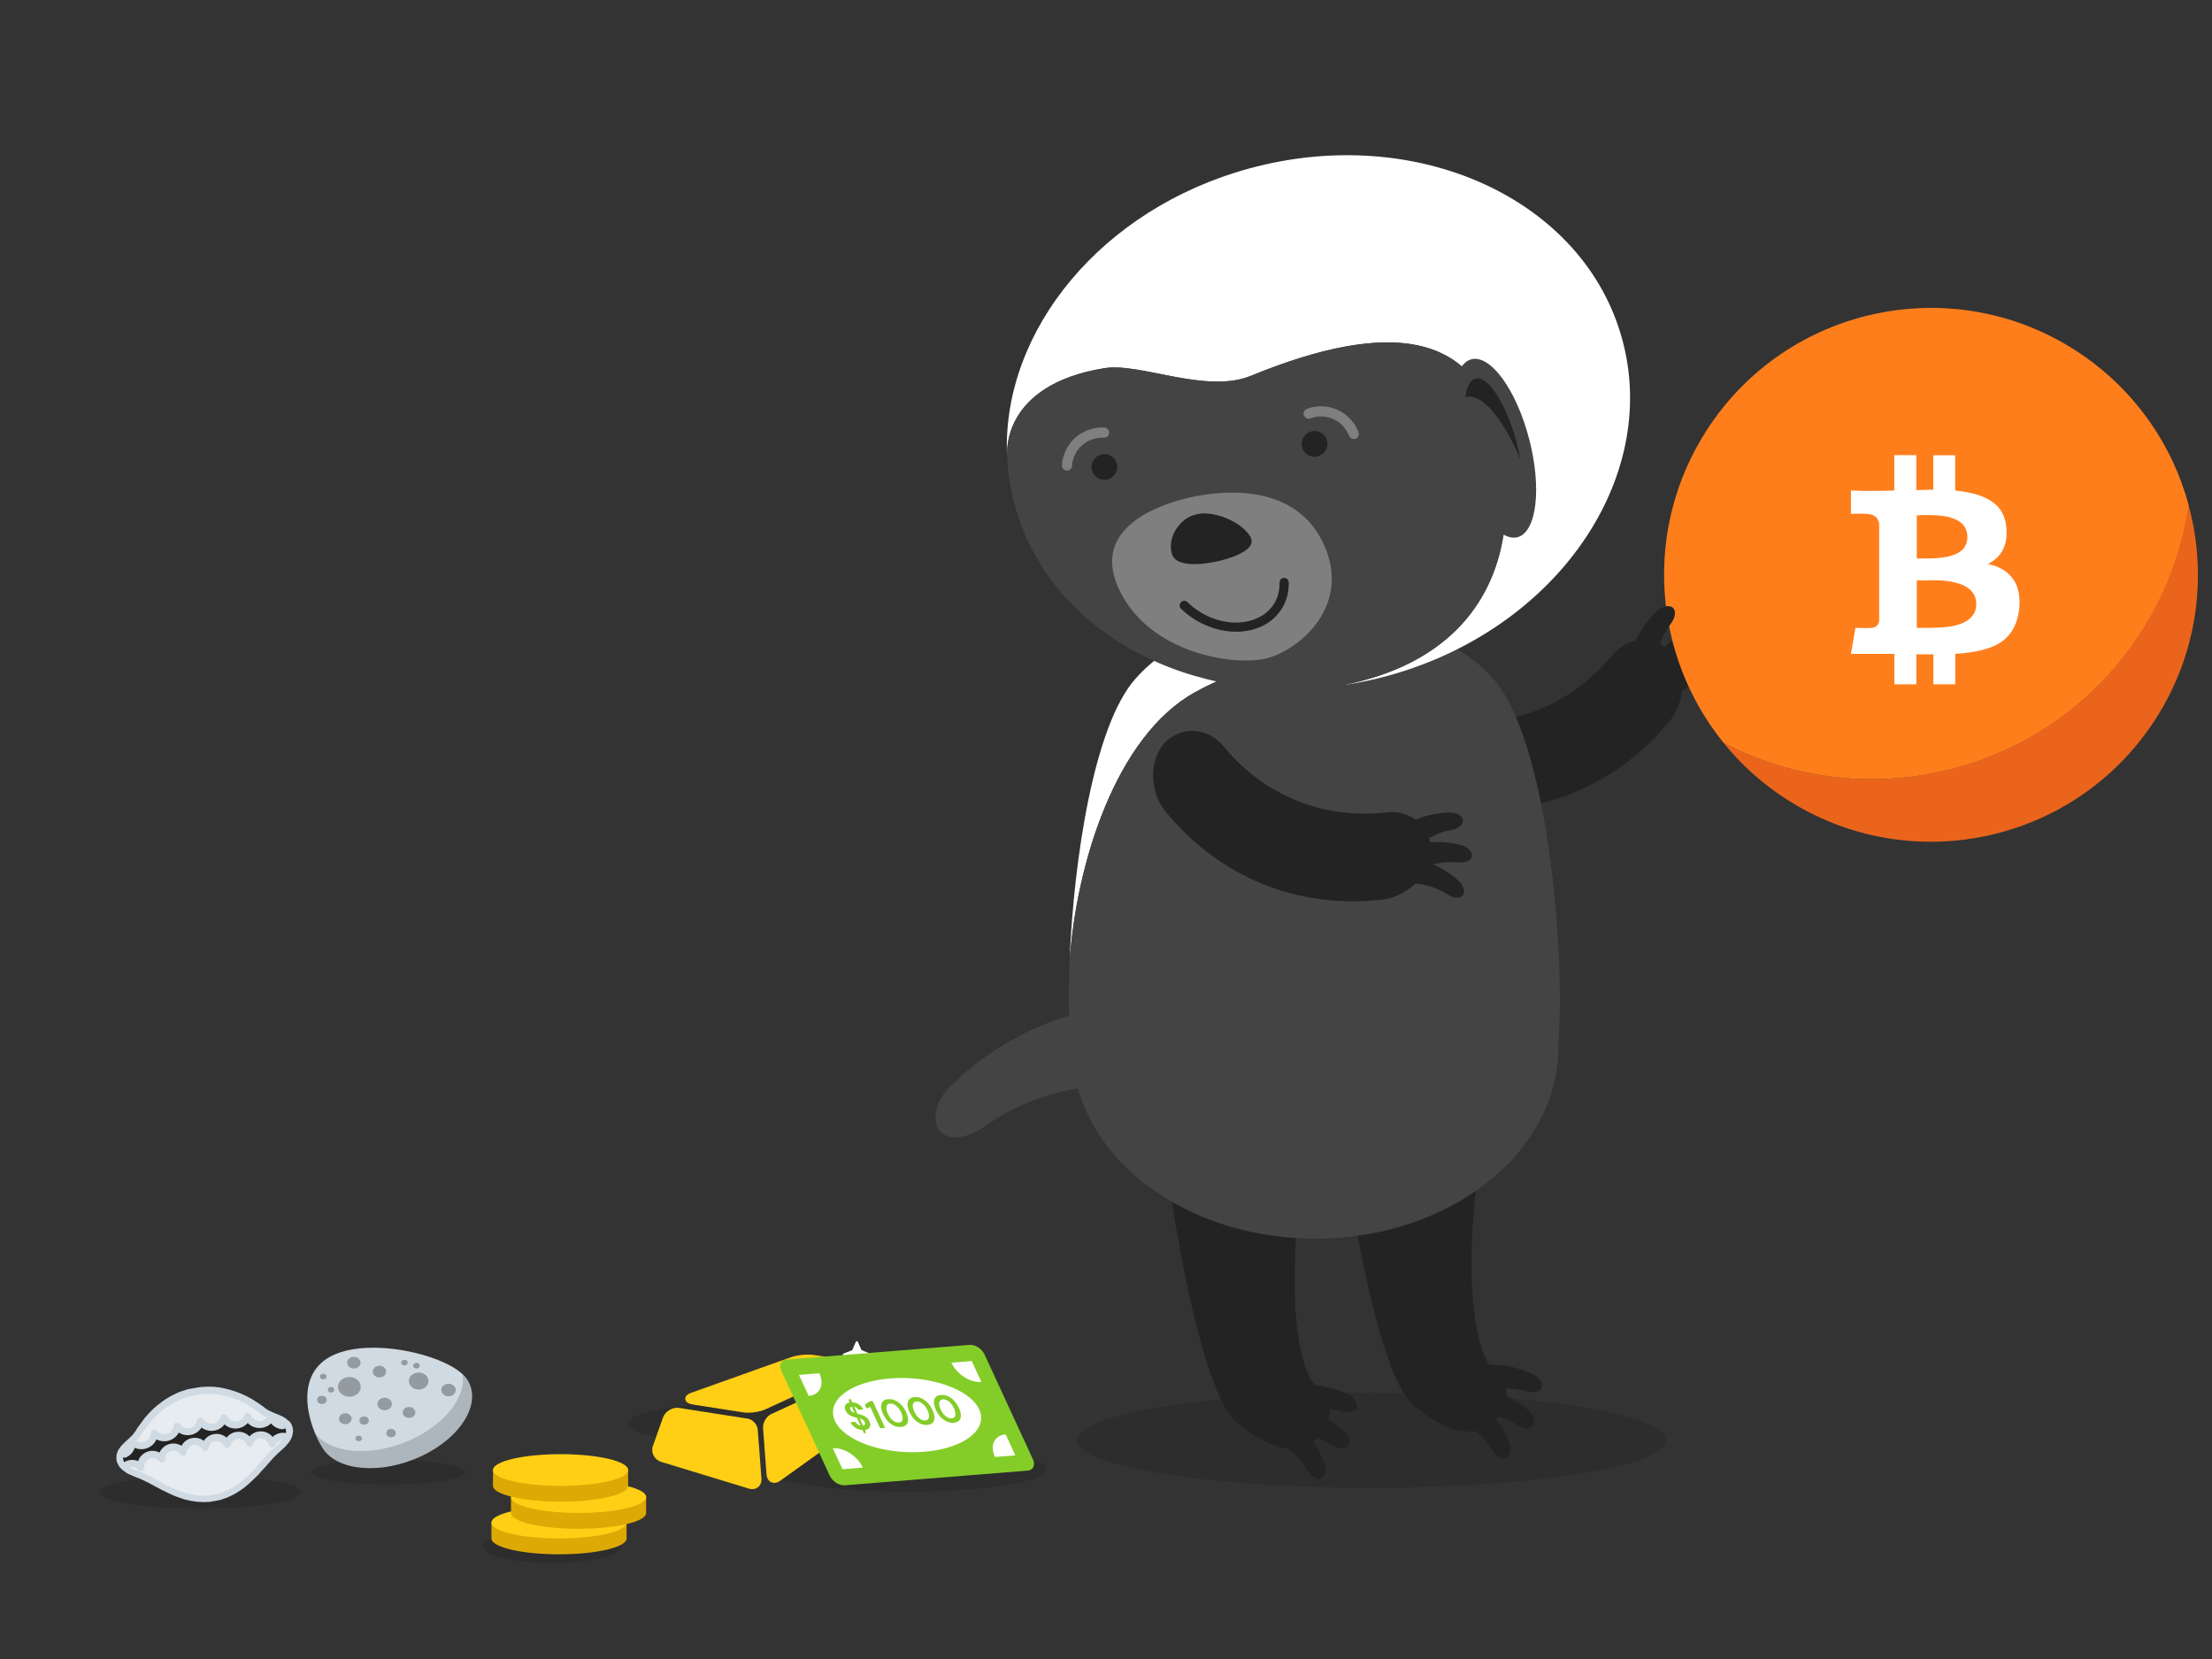 <?xml version="1.0" encoding="UTF-8"?>
<svg id="Layer_1" data-name="Layer 1" xmlns="http://www.w3.org/2000/svg" width="300" height="225" viewBox="0 0 300 225">
  <rect x="0" y="0" width="300" height="225" fill="#333333" stroke="none"/>
  <defs>
    <style>
      .cls-1 {
        fill: #84cd29;
      }

      .cls-2 {
        fill: #fff;
      }

      .cls-3 {
        opacity: .2;
      }

      .cls-4, .cls-5 {
        isolation: isolate;
      }

      .cls-6 {
        fill: #d0dae3;
      }

      .cls-5 {
        opacity: .35;
      }

      .cls-7 {
        fill: #232323;
      }

      .cls-8 {
        fill: #ff7e1c;
      }

      .cls-9 {
        fill: #444;
      }

      .cls-10 {
        fill: #dda905;
      }

      .cls-11 {
        fill: none;
      }

      .cls-12 {
        fill: #ea651b;
      }

      .cls-13 {
        fill: #7f7f7f;
      }

      .cls-14 {
        fill: #e7ecf0;
      }

      .cls-15 {
        fill: #ffcf15;
      }
    </style>
  </defs>
  <g class="cls-5">
    <ellipse class="cls-7" cx="104.09" cy="193.09" rx="18.94" ry="3.06"/>
  </g>
  <g class="cls-5">
    <ellipse class="cls-7" cx="123.03" cy="199.26" rx="18.94" ry="3.06"/>
  </g>
  <g>
    <g>
      <path class="cls-15" d="m93.93,190.48l6.92,1.08c.19.03.41.04.63.04.81,0,1.72-.18,2.33-.46l11.05-5.09c.7-.32.8-.7.76-.96-.04-.26-.24-.6-1-.71l-4.34-.62c-.85-.12-2.19.02-2.97.3l-13.53,4.82c-.59.21-.87.51-.84.88.04.37.37.61.99.71Z"/>
      <path class="cls-15" d="m101.37,192.4l-9.24-1.45c-.93-.15-1.91.46-2.22,1.32l-1.35,3.8c-.16.44-.13.91.08,1.33.21.41.57.72,1.02.86l11.9,3.63c.16.05.32.07.47.07.36,0,.68-.14.91-.38.25-.27.37-.65.33-1.07l-.5-6.6c-.05-.72-.69-1.41-1.4-1.52Z"/>
      <path class="cls-15" d="m119.82,189.15l-.94-2.43c-.27-.7-1.07-1.03-1.75-.71l-12.51,5.76c-.68.31-1.19,1.18-1.13,1.93l.47,6.27c.06.79.57,1.15,1.05,1.15.26,0,.54-.1.8-.29l13.39-9.6c.61-.44.89-1.37.62-2.07Z"/>
    </g>
    <path class="cls-2" d="m114.39,183.85l1.19.47.49,1.13c.04.08.13.11.21.07.03-.01.06-.04.07-.07l.49-1.13,1.19-.47c.08-.04.11-.13.07-.2-.02-.03-.04-.05-.07-.07l-1.19-.47-.49-1.13c-.04-.08-.14-.11-.21-.07-.03.02-.06.04-.07.07l-.49,1.13-1.19.47c-.08.04-.11.13-.07.2.02.03.04.05.07.07h0Z"/>
  </g>
  <g>
    <g>
      <g class="cls-5">
        <ellipse class="cls-7" cx="27.14" cy="202.39" rx="13.75" ry="2.22"/>
      </g>
      <g>
        <path class="cls-6" d="m39.19,192.76c-.32-.34-.74-.62-1.3-.85-.09-.04-.19-.08-.28-.11-.08-.03-.16-.06-.24-.09l-.25-.11c-.09-.04-.18-.08-.27-.12-.09-.04-.17-.08-.26-.13-.07-.04-.14-.07-.21-.1l-.08-.05s-.04-.02-.06-.03c-.16-.08-.36-.25-.51-.38-.02-.01-.03-.03-.05-.04l-.12-.08c-.07-.06-.14-.1-.2-.14l-.07-.05s-.06-.05-.1-.07l-.12-.08c-.11-.09-.23-.17-.35-.22l-.03-.02s-.09-.06-.13-.09l-.33-.22s-.04-.02-.06-.03c-.12-.06-.23-.12-.34-.19-.14-.08-.29-.16-.44-.23l-.22-.1c-.15-.07-.3-.14-.46-.21-.29-.12-.59-.23-.87-.33l-.21-.07c-.07-.02-.14-.04-.21-.06-.04,0-.08-.02-.11-.03-.2-.07-.4-.12-.58-.16l-.12-.03c-.2-.04-.4-.09-.6-.13-.2-.04-.4-.06-.6-.08-.08,0-.17-.02-.25-.03-.21-.03-.42-.03-.62-.03-.12,0-.24,0-.36-.01-.12,0-.23,0-.32.02-.05,0-.1.01-.14.01-.36-.01-.76.06-1.16.13l-1.02.18s-.06.01-.09.02c0,0,0,0,0,0-.05,0-.09.02-.13.04-.01,0-.03.01-.04.01-.05.02-.1.03-.15.05-.1.04-.21.08-.33.11-.13.04-.27.08-.43.15-.06.01-.12.03-.18.06-.22.1-.42.2-.61.3l-.18.09c-.31.16-.6.31-.89.5-.33.21-.64.44-.91.67-.02.01-.03.02-.05.03-.04.03-.09.06-.13.1l-.15.12c-.15.12-.29.24-.43.37-.13.13-.26.26-.39.39l-.2.2c-.11.11-.21.23-.31.35-.08.09-.16.19-.24.27-.05.05-.08.1-.12.15-.01.02-.03.04-.04.05s-.03.03-.04.05l-.59.81c-.04.05-.09.12-.14.19h0l-.1.14s-.03.04-.04.06c-.13.24-.29.47-.43.65l-.07.09c-.05.07-.09.13-.13.17l-.03.03c-.16.17-.33.33-.5.49-.07.07-.15.14-.23.21-.09.08-.18.16-.27.24-.05.05-.09.09-.14.14-.03.03-.05.06-.08.08-.37.37-.77.81-.92,1.45-.05.21-.1.79.07,1.17.14.3.27.52.44.7.1.11.21.19.3.28l.11.09s.09.07.15.1c.11.09.29.23.45.3l.11.05c.23.11.47.22.72.32l.24.09c.2.07.39.14.59.23.23.1.44.21.67.32.17.09.34.17.52.25.01,0,.02.02.04.02.05.03.1.06.15.09.06.03.11.06.16.08.07.03.13.07.2.1.02.01.05.03.07.04.07.04.13.09.2.12.06.03.12.06.18.09.07.04.15.07.22.11.07.03.13.07.19.11.09.06.19.11.29.16.2.09.39.19.58.28.32.16.66.32,1,.47.33.14.67.26,1,.37.16.05.33.11.49.17.08.03.17.05.26.07h.06c.09.03.17.05.26.07.11.03.22.05.32.07.08.02.16.03.24.04.05,0,.09,0,.14.02.32.06.66.08.99.09.11,0,.21,0,.32.02.02,0,.04,0,.05,0h.18c.09,0,.19-.01.29-.02.07,0,.14,0,.22,0,.03,0,.06,0,.09,0l1.25-.22c.05-.01.11-.02.15-.04l.18-.04s.05-.01.08-.03c.12-.05.24-.09.37-.13.18-.06.37-.12.56-.21l.1-.05c.13-.06.27-.12.39-.19.02,0,.03-.01.05-.02.06-.02.11-.05.17-.08.1-.06.2-.12.3-.18.16-.1.33-.19.48-.29.83-.53,1.5-1.18,2.14-1.8l.14-.13c.08-.08.16-.16.23-.24.05-.06.11-.12.17-.18.05-.05.1-.11.15-.17.03-.03.05-.07.08-.1.12-.13.24-.26.36-.39.1-.11.2-.23.31-.33.06-.06.11-.12.16-.19.03-.04.05-.07.08-.1.17-.17.32-.35.47-.52.16-.19.32-.37.49-.53.29-.29.64-.62,1.01-.95.14-.12.28-.24.41-.37.06-.06.11-.12.16-.19.03-.03.05-.07.08-.1.5-.51.77-1.09.83-1.8.01-.14-.01-.26-.03-.39-.08-.42-.24-.75-.52-1.05Z"/>
        <path class="cls-7" d="m38.81,194.12c0,.09-.03.17-.04.26-.05-.02-.1-.04-.16-.05-.62-.06-1.21.15-1.64.55-.37-.45-.93-.74-1.55-.75-.61-.02-1.19.24-1.58.68-.4-.42-.98-.66-1.6-.63-.61.03-1.16.34-1.51.8-.44-.39-1.03-.58-1.64-.49s-1.13.43-1.44.92c-.47-.35-1.08-.49-1.67-.36-.6.13-1.09.52-1.36,1.04-.49-.31-1.11-.41-1.7-.23-.59.18-1.05.61-1.28,1.14-.52-.27-1.14-.32-1.72-.09-.57.23-1,.69-1.19,1.25-.54-.23-1.17-.22-1.72.05-.05.03-.1.06-.14.11-.04-.07-.09-.15-.13-.25-.03-.07-.04-.28-.03-.44.09.05.2.07.31.05.04,0,.08-.02.12-.04.55-.27.95-.73,1.13-1.28.53.23,1.15.25,1.72.03.57-.22,1-.65,1.23-1.18.51.27,1.12.34,1.71.16.58-.18,1.05-.57,1.32-1.08.49.31,1.09.43,1.68.3.6-.13,1.09-.49,1.4-.98.46.35,1.05.51,1.65.43.6-.08,1.13-.4,1.47-.86.43.39,1,.59,1.61.56.61-.04,1.16-.31,1.54-.75.39.42.95.67,1.56.68.61.01,1.18-.22,1.6-.63.36.45.9.74,1.51.8.16.02.31-.05.41-.17.04.09.08.19.1.34,0,.04.02.1.02.11Z"/>
        <path class="cls-14" d="m18.63,195.3c.1-.1.17-.2.23-.29l.05-.07c.15-.21.33-.45.48-.73l.1-.14s.02-.03.04-.05c.02-.03.04-.06.07-.09l.6-.81s.06-.08.09-.12c.01-.02.03-.04.04-.05.1-.1.19-.21.29-.32.09-.1.17-.2.26-.29l.2-.21c.12-.12.25-.25.37-.37.12-.12.25-.22.38-.33l.16-.13s.03-.02.05-.03c.04-.03.09-.06.13-.09.24-.21.52-.41.82-.6.26-.16.53-.31.82-.46l.18-.09c.19-.1.36-.19.57-.28.06-.01.11-.03.17-.05.1-.04.21-.07.32-.11.14-.04.28-.09.43-.15.02,0,.04-.01.05-.02.03,0,.06-.02.09-.03.01,0,.02,0,.03,0,.04,0,.08-.02.11-.03l.98-.18c.33-.06.68-.12.94-.11.11,0,.22,0,.3-.02.05,0,.11-.01.14-.01.14,0,.27.01.41.01.18,0,.35,0,.51.02.09.01.18.02.27.03.18.02.35.04.51.07.19.04.39.08.58.12l.12.03c.16.04.33.07.47.12.07.02.14.04.21.06.04,0,.07.02.11.03l.21.07c.29.1.56.2.81.31.15.06.29.13.43.2l.22.1c.13.06.25.13.37.2.12.07.25.14.38.2l.33.21s.03.02.05.03c.01,0,.02.01.03.02.05.04.11.07.16.1.06.03.12.07.17.11.02.02.04.03.06.05l.16.1s.06.05.09.07l.08.05s.07.04.1.07c.02.01.03.03.05.04l.12.08c.18.16.41.36.67.49l.08.05s.04.02.06.03c.07.03.13.07.2.1.02.01.04.02.07.03-.24.31-.62.5-1.03.49-.52-.01-.97-.33-1.14-.81-.07-.19-.25-.32-.46-.32-.2,0-.39.14-.45.33-.16.49-.61.83-1.13.86-.52.03-1-.25-1.21-.72-.08-.19-.28-.3-.48-.28-.2.02-.37.17-.42.37-.12.5-.53.87-1.05.95-.52.07-1.01-.17-1.26-.62-.1-.18-.3-.27-.5-.24h0c-.2.04-.36.2-.39.4-.08.51-.46.91-.97,1.02-.51.11-1.03-.09-1.32-.52-.11-.17-.32-.25-.52-.2-.2.05-.34.23-.35.43-.04.51-.38.94-.88,1.09-.5.15-1.04-.01-1.36-.42-.13-.16-.34-.22-.53-.15-.19.07-.32.25-.32.46,0,.51-.3.96-.79,1.16-.38.15-.79.11-1.13-.09.03-.03.06-.05.08-.08l.03-.03Z"/>
        <path class="cls-14" d="m38.1,195.51s-.06.07-.09.1c-.12.11-.24.22-.36.33-.39.34-.75.69-1.06.98-.2.19-.37.39-.54.59-.14.16-.28.32-.43.47-.06.06-.11.12-.16.19-.03.03-.05.07-.08.1-.12.12-.23.24-.34.37-.11.12-.21.24-.32.35-.05.05-.1.11-.15.17-.03.03-.05.07-.08.1-.07.07-.13.14-.19.21-.06.07-.13.14-.19.2l-.14.13c-.61.59-1.25,1.2-2,1.69-.15.09-.3.18-.45.27-.11.06-.21.12-.32.19-.01,0-.03.01-.04.02-.04.02-.08.03-.12.06-.11.06-.23.11-.35.17l-.1.05c-.13.06-.29.11-.45.17-.13.04-.26.09-.39.14l-.17.04s-.04,0-.07.02c0,0-.02,0-.03,0l-.14.02-.5.09-.56.1c-.08,0-.17,0-.25,0-.07,0-.15.01-.22,0-.01,0-.03,0-.05,0h-.17c-.1,0-.21,0-.31,0-.3-.01-.59-.03-.85-.08-.07-.01-.14-.02-.21-.03-.05,0-.1-.01-.15-.02-.1-.02-.2-.05-.3-.07-.09-.02-.19-.04-.28-.06l-.08-.02s-.08-.01-.12-.03c-.17-.06-.34-.12-.51-.17-.33-.11-.63-.21-.93-.34-.32-.14-.65-.29-.96-.45-.2-.1-.4-.19-.6-.29-.07-.03-.13-.07-.19-.11-.09-.06-.19-.11-.29-.16-.06-.03-.13-.06-.19-.09-.07-.03-.13-.07-.2-.1-.02-.01-.05-.03-.07-.04-.07-.05-.13-.09-.2-.12-.05-.03-.11-.05-.16-.08-.07-.04-.13-.07-.2-.1-.01,0-.02-.02-.04-.02-.05-.03-.1-.07-.16-.09-.17-.08-.33-.16-.49-.24-.23-.12-.47-.24-.73-.35-.21-.09-.42-.17-.64-.25l-.24-.09c-.22-.08-.43-.18-.65-.29l-.11-.05s-.08-.05-.13-.08c.41-.13.86-.01,1.15.32.14.15.36.2.55.12.19-.08.3-.28.28-.48-.06-.5.22-.96.7-1.15.47-.19.99-.05,1.29.35.12.16.34.23.53.16.19-.07.32-.25.31-.46-.02-.5.3-.94.78-1.09.48-.15.99.03,1.26.46.11.17.32.26.52.2s.34-.23.35-.43c.02-.5.37-.91.86-1.02.49-.11.98.11,1.21.56.1.18.3.28.5.25.2-.04.36-.2.38-.4.06-.5.44-.88.94-.95.5-.07.97.19,1.17.65.08.19.27.3.48.28.21-.02.37-.17.42-.37.1-.49.51-.84,1.02-.87.51-.03.95.27,1.11.75.06.19.25.33.45.32.21,0,.39-.14.44-.34.14-.48.58-.8,1.09-.78.51.01.93.35,1.05.84.05.2.22.34.43.36.04,0,.08,0,.11,0,.16-.03.3-.14.36-.29.16-.41.53-.67.96-.7-.02.02-.04.05-.06.07-.05.05-.1.11-.15.17Z"/>
      </g>
    </g>
    <g>
      <g class="cls-5">
        <ellipse class="cls-7" cx="52.64" cy="199.67" rx="10.5" ry="1.69"/>
      </g>
      <path class="cls-6" d="m63.4,187.15c-1.96-3.18-12.78-5.91-18.21-3.36-5.44,2.54-3.43,9.39-1.47,12.56,1.96,3.18,7.95,3.69,13.39,1.15,5.44-2.54,8.25-7.18,6.29-10.35Z"/>
      <g class="cls-3">
        <path class="cls-7" d="m63.4,187.15c-.16-.26-.38-.51-.65-.76.46,3-2.27,6.65-6.86,8.8-5.28,2.47-11.09,2.04-13.21-.9.32.78.67,1.48,1.03,2.06,1.96,3.18,7.95,3.69,13.39,1.15,5.44-2.54,8.25-7.18,6.29-10.35Z"/>
      </g>
      <g class="cls-5">
        <ellipse class="cls-7" cx="47.99" cy="184.81" rx=".91" ry=".79"/>
      </g>
      <g class="cls-5">
        <ellipse class="cls-7" cx="51.46" cy="186.02" rx=".91" ry=".79"/>
      </g>
      <g class="cls-5">
        <ellipse class="cls-7" cx="47.38" cy="188.09" rx="1.54" ry="1.34"/>
      </g>
      <g class="cls-5">
        <ellipse class="cls-7" cx="56.78" cy="187.3" rx="1.33" ry="1.15"/>
      </g>
      <g class="cls-5">
        <ellipse class="cls-7" cx="52.17" cy="190.41" rx=".98" ry=".85"/>
      </g>
      <g class="cls-5">
        <ellipse class="cls-7" cx="60.83" cy="188.52" rx=".98" ry=".85"/>
      </g>
      <g class="cls-5">
        <ellipse class="cls-7" cx="46.83" cy="192.41" rx=".86" ry=".74"/>
      </g>
      <g class="cls-5">
        <ellipse class="cls-7" cx="55.47" cy="191.56" rx=".86" ry=".74"/>
      </g>
      <g class="cls-5">
        <ellipse class="cls-7" cx="53.04" cy="194.36" rx=".64" ry=".56"/>
      </g>
      <g class="cls-5">
        <ellipse class="cls-7" cx="49.38" cy="192.66" rx=".64" ry=".56"/>
      </g>
      <g class="cls-5">
        <ellipse class="cls-7" cx="43.66" cy="189.86" rx=".64" ry=".56"/>
      </g>
      <g class="cls-5">
        <ellipse class="cls-7" cx="48.65" cy="195.09" rx=".44" ry=".38"/>
      </g>
      <g class="cls-5">
        <ellipse class="cls-7" cx="54.85" cy="184.81" rx=".44" ry=".38"/>
      </g>
      <g class="cls-5">
        <ellipse class="cls-7" cx="43.84" cy="186.69" rx=".44" ry=".38"/>
      </g>
      <g class="cls-5">
        <ellipse class="cls-7" cx="44.9" cy="188.48" rx=".44" ry=".38"/>
      </g>
      <g class="cls-5">
        <ellipse class="cls-7" cx="56.48" cy="185.22" rx=".44" ry=".38"/>
      </g>
    </g>
  </g>
  <g>
    <g>
      <path class="cls-1" d="m131.5,182.4l-24.81,1.99c-.76.06-1.08.75-.72,1.53l6.56,14.21c.36.78,1.27,1.37,2.03,1.31l24.81-1.99c.76-.06,1.08-.75.72-1.53l-6.56-14.21c-.36-.79-1.27-1.37-2.03-1.31Z"/>
      <path class="cls-2" d="m114.26,199.26l-1.31-2.84c1.52-.12,3.34,1.05,4.07,2.62l-2.76.22Z"/>
      <path class="cls-2" d="m109.67,189.31l-1.31-2.84,2.76-.22c.72,1.57.08,2.94-1.44,3.06Z"/>
      <path class="cls-2" d="m137.7,197.38l-2.76.22c-.72-1.57-.08-2.94,1.45-3.06l1.31,2.84Z"/>
      <path class="cls-2" d="m133.1,187.43c-1.52.12-3.35-1.05-4.07-2.62l2.76-.22,1.31,2.84Z"/>
      <path class="cls-2" d="m125.32,196.9c-5.4.43-10.81-1.44-12.08-4.19-1.27-2.75,2.08-5.33,7.48-5.76,5.4-.43,10.81,1.44,12.08,4.19,1.27,2.75-2.08,5.32-7.49,5.76Z"/>
    </g>
    <polygon class="cls-11" points="134.18 194.08 114.52 195.65 112.15 190.51 131.8 188.93 134.18 194.08"/>
    <g class="cls-4">
      <path class="cls-1" d="m117.16,194.34l-.18-.4c-.34-.01-.66-.11-.96-.29-.3-.18-.52-.44-.68-.77l.68-.05c.07.14.17.26.29.35s.26.16.41.19l-.51-1.1s-.07-.02-.11-.02c-.04,0-.07-.02-.11-.02-.32-.08-.58-.18-.8-.32-.21-.14-.38-.34-.5-.59-.14-.3-.16-.54-.05-.74.11-.2.31-.32.6-.37l-.19-.42.34-.03.2.43c.32,0,.61.1.88.27.27.17.48.4.62.69l-.69.06c-.05-.1-.12-.19-.22-.27-.1-.08-.21-.13-.33-.16l.45.97s.06.02.09.02c.03,0,.06.01.09.02.2.05.4.11.58.18.18.07.35.17.5.3.15.13.28.3.37.52.08.18.12.35.1.51s-.08.3-.2.42c-.12.12-.3.19-.53.22l.18.4-.34.03Zm-1.81-3.13c.05.11.12.2.22.26.09.06.21.11.34.15l-.4-.86c-.09.03-.16.08-.19.16-.03.08-.02.17.03.29Zm1.93,1.66c-.06-.14-.15-.24-.27-.32-.12-.07-.25-.13-.41-.18l.46.99c.12-.03.21-.09.25-.18s.03-.19-.03-.32Z"/>
      <path class="cls-1" d="m119.36,193.7l-1.33-2.88-.51.19-.23-.51.67-.46.4-.03,1.68,3.64-.67.05Z"/>
      <path class="cls-1" d="m122.19,193.53c-.33.03-.64-.03-.95-.17-.3-.14-.59-.34-.84-.62s-.47-.6-.64-.97c-.17-.37-.26-.7-.26-1,0-.29.07-.53.23-.71.16-.18.4-.28.73-.3.33-.03.64.03.95.17.3.14.59.35.84.62.26.27.47.6.64.97.17.37.26.71.27,1,0,.29-.07.53-.23.7-.16.18-.4.28-.73.3Zm-.28-.6c.27-.02.43-.15.49-.4s0-.56-.18-.96c-.18-.4-.41-.71-.69-.92-.27-.22-.54-.31-.81-.29-.27.02-.43.15-.49.4s0,.56.18.96c.18.4.41.71.68.92.27.22.54.31.81.29Z"/>
      <path class="cls-1" d="m125.77,193.25c-.33.03-.64-.03-.95-.17-.3-.14-.59-.34-.84-.62-.26-.27-.47-.6-.64-.97-.17-.37-.26-.7-.26-1s.07-.53.23-.71c.16-.18.4-.28.73-.3.33-.03.64.03.95.17.3.14.59.35.84.62.26.27.47.6.64.97.17.37.26.71.27,1,0,.29-.07.53-.23.7-.16.18-.4.28-.73.3Zm-.28-.6c.27-.02.43-.15.49-.4s0-.56-.18-.96c-.18-.4-.41-.71-.69-.92-.27-.22-.54-.31-.81-.29-.27.02-.43.15-.49.4s0,.56.19.96c.18.4.41.71.68.92.27.22.54.31.81.29Z"/>
      <path class="cls-1" d="m129.35,192.96c-.33.03-.64-.03-.95-.17-.3-.14-.58-.34-.84-.62-.26-.27-.47-.6-.64-.97-.17-.37-.26-.7-.26-1s.07-.53.23-.71c.16-.18.4-.28.73-.3.33-.03.64.03.95.17.3.14.59.35.84.62s.47.6.64.97c.17.37.26.71.27,1,0,.29-.07.53-.23.7-.16.18-.4.28-.73.3Zm-.28-.6c.27-.02.43-.15.49-.4.06-.24,0-.56-.18-.96-.18-.4-.41-.71-.69-.92-.27-.22-.54-.31-.81-.29-.27.02-.43.15-.49.4-.06.24,0,.56.19.96s.41.71.68.92.54.31.81.29Z"/>
    </g>
  </g>
  <g>
    <g class="cls-5">
      <path class="cls-7" d="m84.29,209.72c0,1.26-4.21,2.28-9.41,2.28s-9.4-1.02-9.4-2.28,4.21-2.28,9.4-2.28c5.19,0,9.41,1.02,9.41,2.28Z"/>
    </g>
    <g>
      <path class="cls-10" d="m84.99,208.65c0,1.19-4.1,2.15-9.17,2.15s-9.17-.96-9.17-2.15v-2.15h18.33v2.15Z"/>
      <ellipse class="cls-15" cx="75.82" cy="206.5" rx="9.17" ry="2.15"/>
    </g>
    <g>
      <path class="cls-10" d="m87.64,205.19c0,1.19-4.1,2.15-9.17,2.15s-9.17-.96-9.17-2.15v-2.15h18.33v2.15Z"/>
      <ellipse class="cls-15" cx="78.47" cy="203.04" rx="9.17" ry="2.15"/>
    </g>
    <g>
      <path class="cls-10" d="m85.2,201.51c0,1.19-4.1,2.15-9.17,2.15s-9.17-.96-9.17-2.15v-2.15h18.33v2.15Z"/>
      <ellipse class="cls-15" cx="76.03" cy="199.37" rx="9.17" ry="2.15"/>
    </g>
  </g>
  <g>
    <g>
      <g class="cls-5">
        <ellipse class="cls-7" cx="185.98" cy="195.33" rx="39.95" ry="6.45"/>
      </g>
      <path class="cls-7" d="m157.03,149.61c.16,1.31,4.49,38.2,10.77,43.37,6.28,5.17,9.58,3.43,10.86,2.06,1.34-1.44,3.02-4.03-.1-6.95-2.52-2.35-4.28-12.74-1.77-28.96l-19.75-9.52Z"/>
      <path class="cls-7" d="m181.03,147.31c.17,1.3,4.49,38.2,10.77,43.37,6.29,5.17,9.59,3.43,10.86,2.05,1.34-1.44,3.03-4.03-.1-6.94-2.52-2.35-4.29-12.74-1.77-28.96l-19.75-9.52Z"/>
      <path class="cls-7" d="m196.46,97.82c-2.88-.31-5.58,1.41-5.98,4.55-.4,3.12,2.59,6.82,6.6,7.29,11.4,1.32,22.03-2.97,29.33-11.83,2.57-3.11,2.16-7.86-.29-9.83-2.47-1.99-5.62-1.35-7.47.87-5.52,6.7-13.56,9.95-22.19,8.95Z"/>
      <path class="cls-2" d="m162.06,93.89c7.26-4.03,16.47-6.19,33.46-6.86-4.05-1.71-9.41-2.51-17.26-2.51h-.01c-13.43,0-19.64,2.29-24.32,7.61-5.52,6.28-8.31,24.25-8.87,38.24.89-13.13,6.22-30.49,16.99-36.48Z"/>
      <path class="cls-9" d="m145.07,130.37c-.13,1.93-.16,3.76-.11,5.46,0-1.72.03-3.55.11-5.46Z"/>
      <path class="cls-9" d="m133.32,152.91c-1.92,1.36-4.4,1.83-5.7.67-1.3-1.15-.91-4.1,1.22-6.21,5.77-5.75,13.35-9.62,21.69-10.86,3.11-.45,5.36,2.17,4.98,5.34-.38,3.19-2.32,5.47-4.45,5.44-6.1-.1-12.36,1.77-17.74,5.62Z"/>
      <path class="cls-9" d="m202.58,92.14c-1.7-1.94-3.62-3.48-6.02-4.65-.33-.16-.69-.3-1.04-.45-2.74.11-5.25.26-7.61.44-5.78.2-10.31.85-13.99,2-4.74,1.1-8.51,2.55-11.85,4.41-10.77,5.98-16.1,23.35-16.99,36.48-.07,1.91-.11,3.74-.11,5.46.02,4.44.3,8.13.83,10.36.02.1.07.2.1.3,2.7,12.21,16.21,21.5,32.48,21.5,18.22,0,32.98-11.64,32.98-25.99,0-.13-.01-.26-.01-.39.99-13.17-1.57-41.28-8.77-49.48Z"/>
      <g>
        <path class="cls-2" d="m202.78,57.39c-3.24-11.69-13.84-14.33-33.11-6.43-6.12,2.51-14.97-1.82-19.89-1.03-14.12,2.28-13.18,11.74-13.18,11.74h-.03c-.63-16.83,12.8-33.35,32.85-38.82,22.76-6.21,45.41,4.16,50.59,23.16,5.19,19-9.06,39.44-31.81,45.65-1.98.54-3.96.95-5.94,1.24v-.02c20.42-4.08,24.8-19.98,20.5-35.5Z"/>
        <path class="cls-9" d="m136.59,61.7h.02s-.95-9.48,13.18-11.76c4.91-.79,13.77,3.54,19.89,1.03,13.83-5.68,23.19-5.92,28.57-1.28.36-.49.79-.83,1.3-.96,2.61-.68,6.12,4.17,7.85,10.84,1.72,6.66,1.01,12.61-1.6,13.29-.59.15-1.22.01-1.87-.35-1.51,9.65-7.99,17.67-21.65,20.4v.02c-20.63,3.08-39.92-7.06-44.65-24.4-.62-2.26-.95-4.54-1.04-6.82Z"/>
        <path class="cls-13" d="m171.63,89.32c4.41-1.02,11.91-7.11,7.8-15.72-4.11-8.61-14.77-6.9-18.24-6.09-3.48.81-13.5,3.89-9.39,12.49,4.11,8.61,15.42,10.34,19.84,9.32Z"/>
        <path class="cls-7" d="m162.05,69.82c-1.92.44-3.84,3.02-3.1,5.34.74,2.32,6.24.95,6.24.95l.16-.04s5.59-1.2,4.18-3.37c-1.4-2.16-5.15-3.43-7.07-2.98l-.41.1Z"/>
        <path class="cls-7" d="m167.62,85.67c-.46,0-.92-.03-1.4-.1-1.11-.16-2.2-.51-3.25-1.03-1.05-.52-1.99-1.19-2.8-1.99-.25-.24-.25-.64,0-.88.24-.25.64-.25.88,0,.72.71,1.56,1.3,2.49,1.77.92.46,1.89.77,2.87.91,1,.15,1.98.11,2.89-.1.9-.21,1.69-.58,2.35-1.09.63-.5,1.11-1.12,1.44-1.82.32-.71.47-1.49.45-2.33-.01-.34.26-.63.6-.64.36,0,.63.26.64.6.03,1.03-.16,2-.56,2.88-.4.89-1.01,1.65-1.79,2.28-.8.64-1.76,1.08-2.84,1.33-.63.15-1.29.22-1.96.22Z"/>
        <circle class="cls-7" cx="178.28" cy="60.2" r="1.75"/>
        <circle class="cls-7" cx="149.78" cy="63.33" r="1.75"/>
        <path class="cls-7" d="m198.83,53.84c2.16-.54,5.06,2.97,7.37,8.46-.13-.74-.3-1.5-.5-2.27-1.38-5.22-3.89-9.11-5.59-8.68-.73.18-1.19,1.12-1.38,2.54.03-.01.06-.03.1-.04Z"/>
        <path class="cls-13" d="m183.6,59.54c-.28,0-.54-.17-.64-.44-.19-.49-.46-.94-.82-1.32-.36-.39-.78-.69-1.26-.92-.49-.23-1.01-.36-1.56-.38-.55-.02-1.08.06-1.59.26-.35.13-.75-.04-.89-.4-.13-.36.04-.75.4-.89.68-.26,1.39-.37,2.13-.34.74.03,1.44.2,2.1.51.64.3,1.2.71,1.68,1.23.48.52.85,1.11,1.1,1.77.13.36-.04.75-.4.89-.08.03-.16.04-.24.04Z"/>
        <path class="cls-13" d="m144.71,63.82s-.03,0-.04,0c-.38-.02-.67-.35-.65-.73.04-.73.23-1.44.56-2.09.33-.66.78-1.24,1.32-1.7.53-.45,1.14-.8,1.81-1.03.66-.22,1.37-.32,2.06-.28.38.02.67.35.65.73-.02.38-.34.66-.73.65-.52-.03-1.05.04-1.54.21-.5.17-.95.43-1.35.77-.41.35-.74.77-.99,1.27-.24.49-.38,1.01-.42,1.56-.02.37-.33.65-.69.65Z"/>
      </g>
      <g>
        <path class="cls-7" d="m165.9,101.18c-1.85-2.22-4.99-2.86-7.46-.88-2.46,1.96-2.88,6.71-.31,9.83,7.28,8.87,17.9,13.18,29.31,11.88,4.01-.46,7.02-4.15,6.62-7.27-.4-3.14-3.1-4.87-5.98-4.57-8.63.99-16.66-2.27-22.17-8.99Z"/>
        <path class="cls-7" d="m196.94,112.54c.77-.15,1.45-.63,1.48-1.21.02-.58-.77-1.16-1.77-1.14-2.7.05-5.37.97-7.59,2.67-.82.64-.72,1.78.13,2.42.85.65,1.84.7,2.32.19,1.39-1.48,3.27-2.55,5.43-2.94Z"/>
        <path class="cls-7" d="m197.85,116.97c.78.07,1.57-.2,1.75-.75.19-.55-.42-1.33-1.38-1.59-2.61-.7-5.43-.56-8.04.46-.97.38-1.18,1.51-.55,2.36.63.85,1.57,1.19,2.18.83,1.73-1.03,3.85-1.53,6.03-1.31Z"/>
        <path class="cls-7" d="m196.44,121.37c.66.42,1.48.54,1.9.13.41-.4.23-1.37-.51-2.04-2-1.81-4.58-2.97-7.36-3.24-1.04-.1-1.74.8-1.57,1.85.18,1.05.86,1.77,1.57,1.73,2.02-.13,4.13.39,5.97,1.58Z"/>
      </g>
      <path class="cls-7" d="m182.01,191.45c.79.22,1.66.09,1.95-.44.29-.53-.18-1.45-1.12-1.9-2.56-1.22-5.5-1.62-8.38-1.06-1.07.21-1.51,1.34-1.02,2.33.49,1.01,1.4,1.53,2.09,1.27,2-.74,4.27-.86,6.48-.21Z"/>
      <path class="cls-7" d="m180.78,196.03c.7.43,1.56.55,1.99.12.43-.43.23-1.44-.55-2.14-2.12-1.88-4.84-3.08-7.76-3.34-1.09-.09-1.82.87-1.62,1.96.2,1.1.92,1.86,1.66,1.8,2.12-.16,4.34.36,6.29,1.6Z"/>
      <path class="cls-7" d="m177.39,199.5c.42.7,1.14,1.2,1.73,1.02.58-.18.86-1.18.48-2.15-1.03-2.64-2.91-4.94-5.4-6.5-.93-.58-2.02-.07-2.34,1-.33,1.07-.03,2.07.66,2.36,1.96.83,3.7,2.3,4.87,4.28Z"/>
      <path class="cls-7" d="m207.09,188.72c.79.22,1.66.09,1.95-.44.29-.53-.18-1.45-1.12-1.9-2.56-1.22-5.5-1.61-8.38-1.05-1.07.21-1.51,1.34-1.02,2.33.49,1.01,1.4,1.52,2.09,1.27,2-.74,4.27-.86,6.48-.21Z"/>
      <path class="cls-7" d="m205.86,193.3c.69.44,1.56.55,1.99.12.43-.43.24-1.44-.55-2.13-2.12-1.88-4.84-3.08-7.77-3.34-1.09-.1-1.82.86-1.62,1.96.19,1.1.92,1.86,1.66,1.8,2.12-.16,4.34.36,6.29,1.6Z"/>
      <path class="cls-7" d="m202.47,196.78c.42.7,1.14,1.2,1.73,1.01.58-.19.87-1.18.48-2.15-1.03-2.64-2.91-4.94-5.4-6.51-.93-.58-2.01-.06-2.34,1.01-.33,1.07-.03,2.07.65,2.36,1.96.83,3.7,2.3,4.87,4.28Z"/>
      <path class="cls-7" d="m230.58,87.32c.67-.5,1.09-1.29.83-1.86-.25-.57-1.29-.74-2.23-.24-2.55,1.34-4.66,3.49-5.97,6.18-.48,1,.17,2.04,1.28,2.25,1.12.21,2.09-.21,2.31-.93.61-2.07,1.91-3.99,3.78-5.4Z"/>
      <path class="cls-7" d="m232.66,91.79c.82-.14,1.55-.65,1.58-1.27.03-.62-.81-1.24-1.87-1.23-2.88.03-5.74.98-8.12,2.78-.88.67-.78,1.89.12,2.58.9.7,1.96.77,2.48.23,1.49-1.57,3.51-2.68,5.82-3.09Z"/>
    </g>
    <g>
      <g>
        <path class="cls-12" d="m233.75,100.75c2.35,2.9,5.19,5.49,8.5,7.62,16.8,10.84,39.2,6.02,50.05-10.78,5.79-8.96,7.11-19.52,4.53-29.07-.87,5.97-3,11.86-6.49,17.27-12.28,19.02-36.92,25.25-56.59,14.95Z"/>
        <path class="cls-8" d="m231.48,58.33c-8.71,13.49-7.31,30.59,2.28,42.42,19.67,10.29,44.31,4.07,56.59-14.95,3.49-5.4,5.62-11.29,6.49-17.27-2.25-8.35-7.48-15.92-15.31-20.98-16.8-10.84-39.21-6.02-50.05,10.78Z"/>
      </g>
      <path class="cls-2" d="m272.89,78.35c.81,1.01,1.13,2.41.97,4.19-.24,2.15-1.13,3.71-2.67,4.68-1.34.81-3.34,1.3-6.01,1.46v4.13h-2.97v-4.07h-2.31v4.07h-2.98v-4.13h-5.89l.61-3.52h.61c.97.04,1.59.02,1.88-.06.41-.12.65-.42.73-.91v-13.18c-.12-.65-.46-1.05-1.03-1.21-.36-.12-1.13-.16-2.31-.12h-.49v-3.16l1.82.06c2.15,0,3.5-.02,4.06-.06v-4.79h2.98v4.74l2.31-.06v-4.67h2.97v4.79c2.06.2,3.64.65,4.74,1.34,1.34.81,2.06,2.02,2.19,3.64.24,2.35-.58,4.01-2.49,4.98h0c1.5.32,2.59.95,3.28,1.88h0Zm-12.94-2.61h.49c1.7.04,3.02-.06,3.95-.3,1.62-.4,2.43-1.28,2.43-2.61s-.79-2.23-2.37-2.67c-.89-.24-2.2-.34-3.94-.3-.28.04-.47.06-.55.06v5.83h0Zm.55,9.41c2.06.04,3.62-.06,4.67-.31,1.9-.49,2.86-1.46,2.86-2.91s-.93-2.43-2.79-2.91c-1.01-.28-2.55-.38-4.61-.3h-.67v6.43h.55Z"/>
    </g>
    <path class="cls-7" d="m226.66,84.5c.5-.67.69-1.54.29-2.01-.4-.47-1.44-.35-2.21.38-2.08,2-3.51,4.65-4.02,7.59-.19,1.1.73,1.92,1.85,1.8,1.13-.1,1.95-.77,1.96-1.53.01-2.16.72-4.36,2.13-6.23Z"/>
  </g>
</svg>